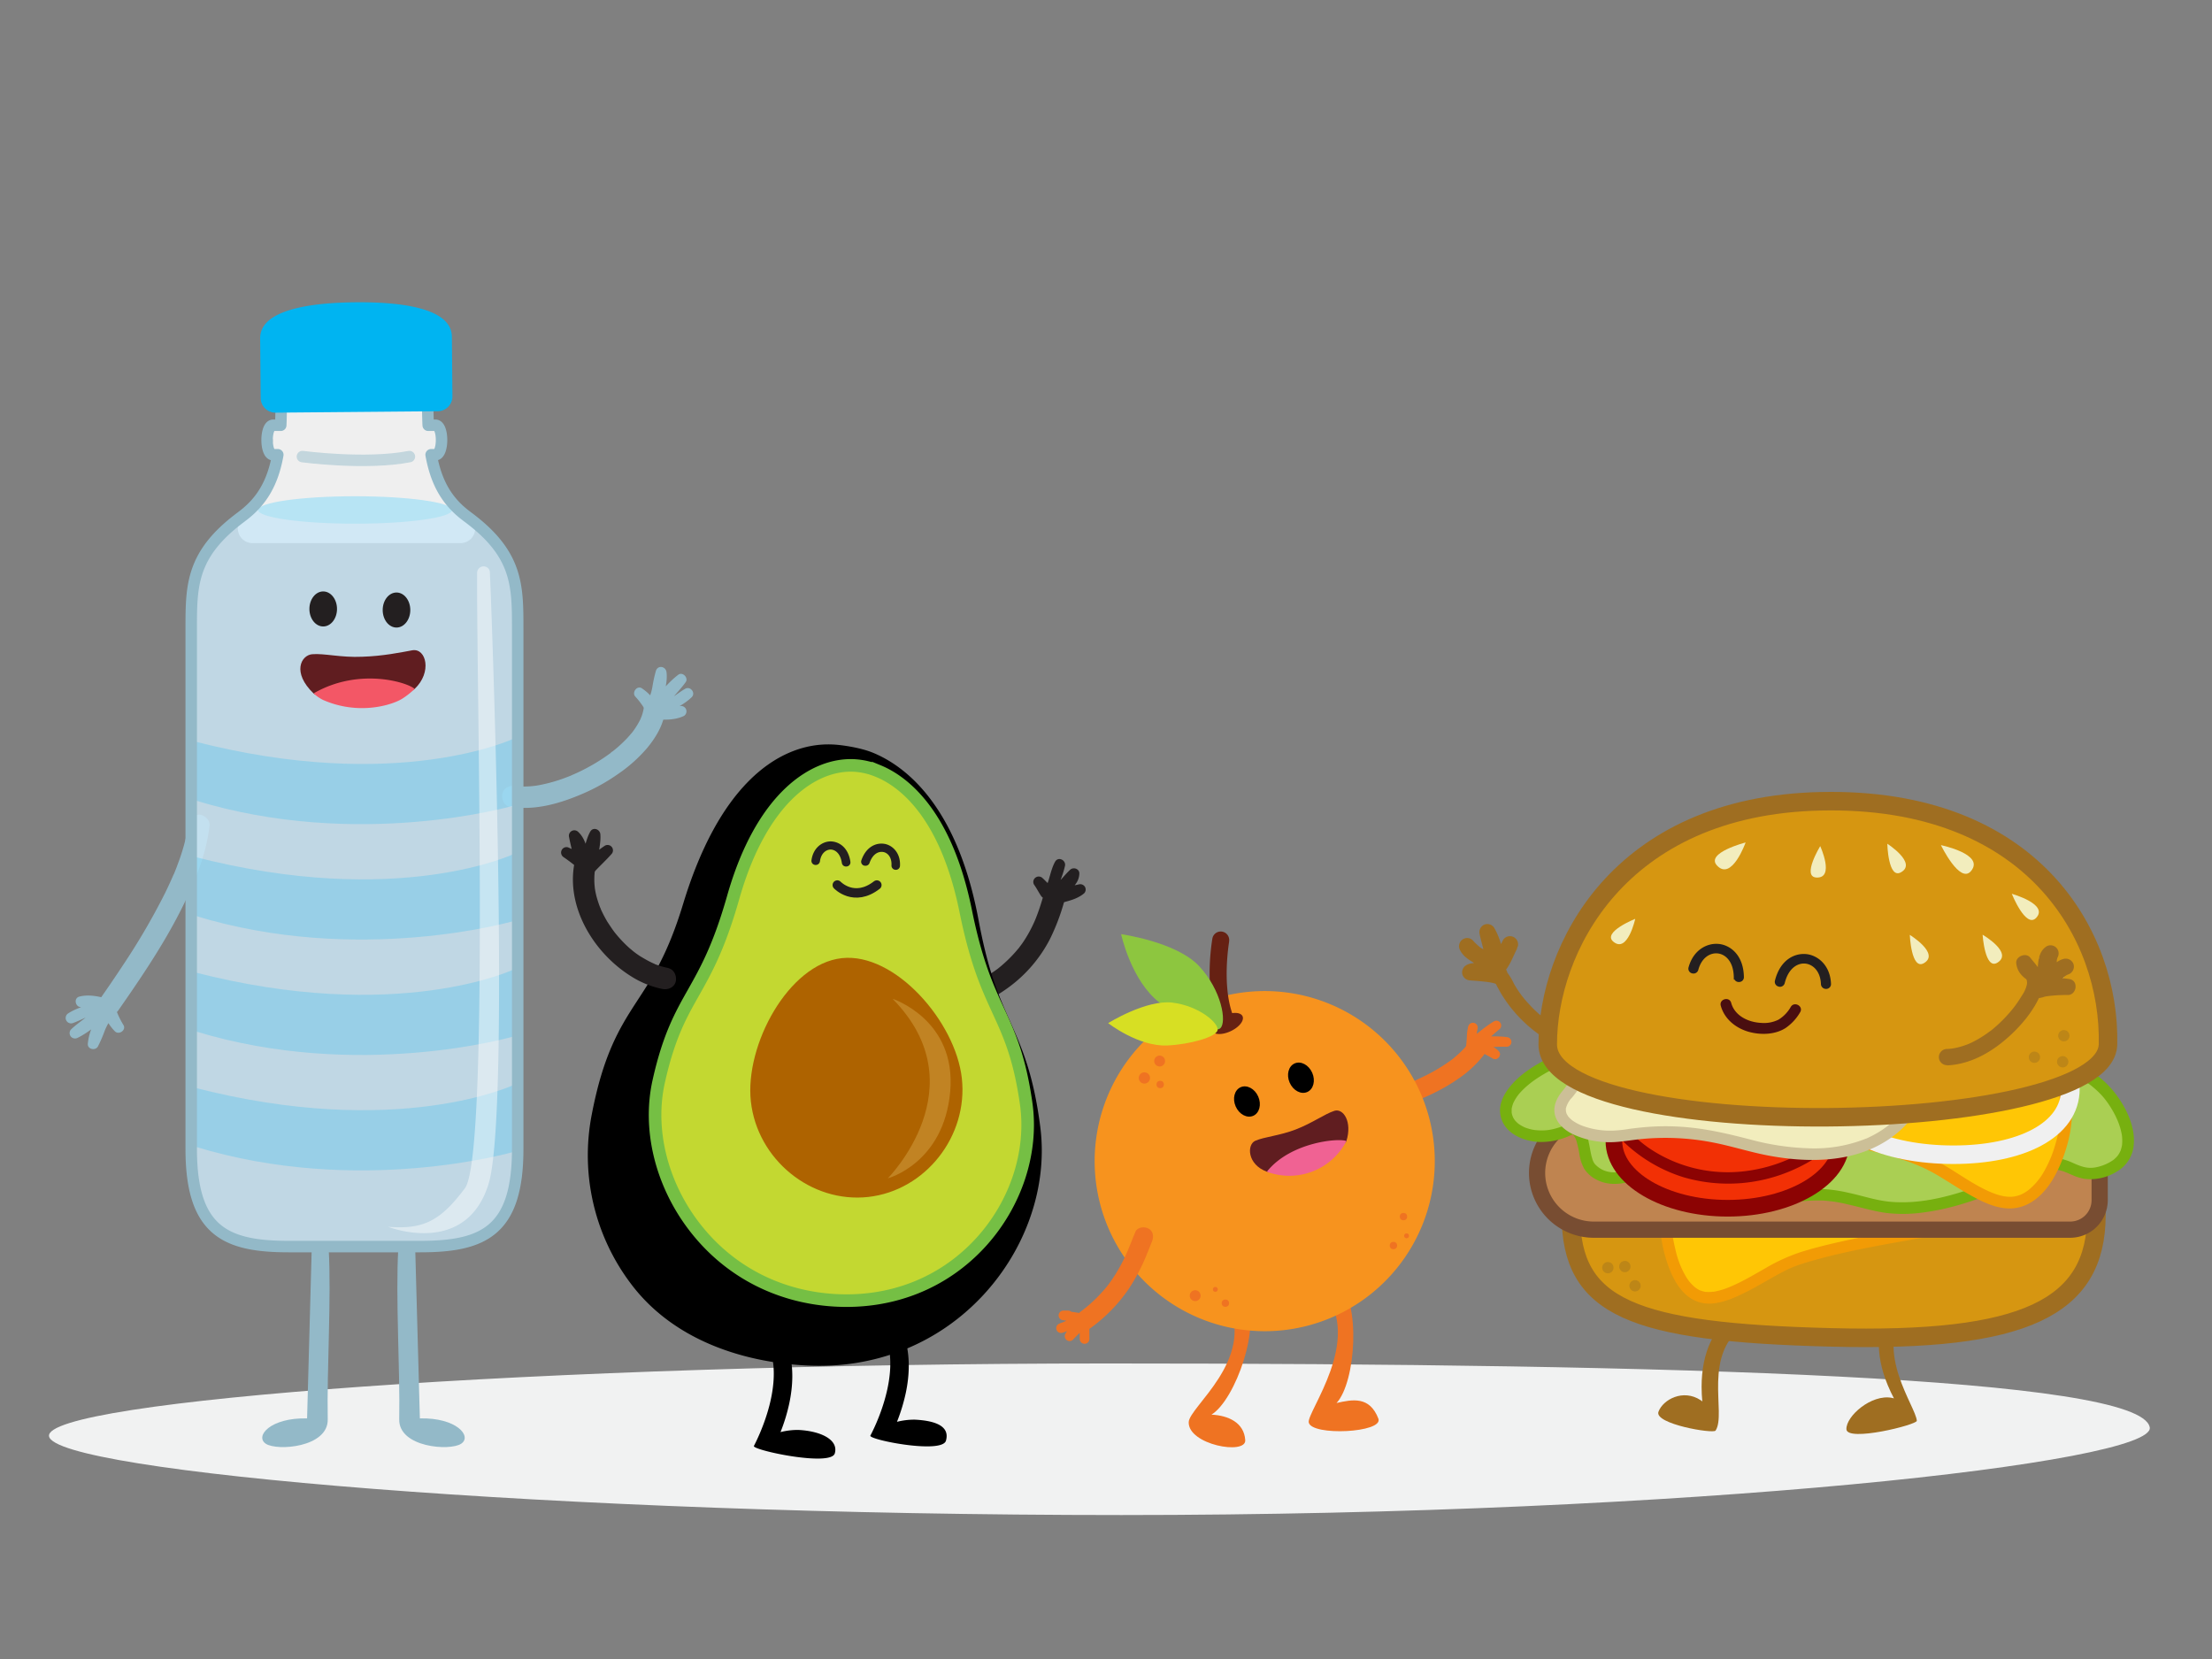 <svg id="Layer_1" data-name="Layer 1" xmlns="http://www.w3.org/2000/svg" viewBox="0 0 1024 768"><rect x="0" y="0" width="1024" height="768" fill="#808080" stroke="none"/><defs><style>.cls-1{fill:#ef7322;}.cls-2{fill:#9f6e21;}.cls-3{fill:#93b9c8;}.cls-4{fill:#f1f2f2;}.cls-5{fill:#efefef;}.cls-6{opacity:0.85;}.cls-7{fill:#cbe6f6;}.cls-8{opacity:0.21;}.cls-9{fill:#00b4f1;}.cls-10{fill:#b7e4f4;}.cls-11,.cls-19,.cls-27,.cls-39{fill:none;}.cls-11,.cls-27{stroke:#93b9c8;stroke-width:5.31px;}.cls-11,.cls-27,.cls-39{stroke-linecap:round;}.cls-11,.cls-15,.cls-18,.cls-27,.cls-39{stroke-linejoin:round;}.cls-12{fill:#d69611;stroke:#9f6e21;}.cls-12,.cls-19,.cls-33,.cls-35,.cls-36,.cls-38{stroke-miterlimit:10;}.cls-12,.cls-19{stroke-width:8.57px;}.cls-13{fill:#ffc605;}.cls-14{fill:#f29b05;}.cls-15{fill:#bf8450;stroke:#784d32;stroke-width:7.5px;}.cls-16{fill:#aacf53;}.cls-17{fill:#77b00f;}.cls-18{fill:#f23005;stroke:#8c0303;stroke-width:7.71px;}.cls-19{stroke:#f0f0f0;}.cls-20{fill:#8c0303;}.cls-21{fill:#f2edbd;}.cls-22{fill:#ccbf97;}.cls-23{fill:#946e22;opacity:0.38;}.cls-24{fill:#601d20;}.cls-25{fill:#f35766;}.cls-26,.cls-33,.cls-38{fill:#231f20;}.cls-27{opacity:0.48;}.cls-28{fill:#fff;opacity:0.45;}.cls-29{fill:#f7931e;}.cls-30{fill:#662113;}.cls-31{fill:#8dc63f;}.cls-32{fill:#f06293;}.cls-33,.cls-38,.cls-39{stroke:#231f20;}.cls-33{stroke-width:0.95px;}.cls-34{fill:#4a0e10;}.cls-35{stroke:#000;stroke-width:21.18px;}.cls-36{fill:#c3d831;stroke:#75bf44;stroke-width:5.82px;}.cls-37{fill:#ae6300;}.cls-38{stroke-width:1.5px;}.cls-39{stroke-width:4.37px;}.cls-40{fill:#c18323;}.cls-41{fill:#d7df23;}</style></defs><path class="cls-1" d="M679.5,483.32c-.6.8.65-.79,0,0-.12.14-.23.29-.35.44-.34.4-.68.8-1,1.19-.71.79-1.47,1.56-2.25,2.29s-1.55,1.43-2.36,2.1a10.86,10.86,0,0,1-1.19,1c.09-.06.8-.61.16-.13l-.87.65a83.11,83.11,0,0,1-11.6,7c-2,1-4,1.93-6,2.81l-.32.14c.69-.3-.25.1-.32.13l-1.41.57c-1,.41-2,.8-3,1.18-3.4,1.26-6.85,2.39-10.35,3.34-1.48.4-3,.77-4.47,1.07-.56.11-1.13.2-1.69.3-.86.14,1.4-.13.39-.06l-.56.05a4.53,4.53,0,0,0-4.46,4.45c.11,2.31,2,4.6,4.46,4.46a39.46,39.46,0,0,0,7.46-1.35c3.55-.91,7.05-2,10.5-3.27,8.8-3.18,17.52-7.12,25.18-12.55a51.31,51.31,0,0,0,11.83-11.23c1.4-1.88.37-5.06-1.6-6.1-2.33-1.23-4.6-.4-6.09,1.6Z"/><path class="cls-1" d="M683,485.63c.44-3.1.35-6.28,1-9.35a2.22,2.22,0,1,0-4.29-1.18,21.55,21.55,0,0,0-.41,8.61,2.23,2.23,0,0,0,3.27,1.33c3.77-2.81,7.25-6,11.31-8.4l-2.7-3.5c-2.71,2.22-5.22,4.71-8.1,6.72a2.25,2.25,0,0,0,1.12,4.15c4.22.42,8.51-.25,12.7.47l.59-4.38a92.34,92.34,0,0,0-14.1.91,2.24,2.24,0,0,0-1,3.73c2.65,2.14,5.73,3.57,8.66,5.29,2.16,1.26,4.54-1.73,2.7-3.5a11.26,11.26,0,0,0-6.09-3.13,2.31,2.31,0,0,0-2.75,1.56,2.24,2.24,0,0,0,1.56,2.74,7.08,7.08,0,0,1,4.13,2l2.7-3.5c-2.54-1.49-5.64-2.88-7.76-4.59l-1,3.72a83.38,83.38,0,0,1,12.92-.75,2.24,2.24,0,0,0,2.19-1.94,2.2,2.2,0,0,0-1.6-2.44c-4.61-.79-9.25-.16-13.88-.63l1.13,4.15c3.2-2.22,6-4.94,9-7.41a2.21,2.21,0,0,0,.18-2.93,2.24,2.24,0,0,0-2.88-.57c-4.06,2.4-7.54,5.59-11.31,8.41l3.28,1.33a15.88,15.88,0,0,1,.4-6.25l-4.29-1.18c-.7,3.09-.6,6.23-1,9.35a2.31,2.31,0,0,0,1.56,2.74,2.25,2.25,0,0,0,2.74-1.56Z"/><path class="cls-2" d="M725,476.93a24.13,24.13,0,0,1-2.35-.81c-.55-.22.49.23-.06,0l-.47-.22c-.48-.22-1-.46-1.43-.71a41.32,41.32,0,0,1-4.89-3.07,46.15,46.15,0,0,1-4.11-3.39q-2.29-2.1-4.36-4.41a47.58,47.58,0,0,1-6.52-9,27.51,27.51,0,0,0-2.83-4.8,9.14,9.14,0,0,0-5-2.67,82.52,82.52,0,0,0-12.54-1.48l1.89,7c.36-.2.31-.19-.15,0a3.5,3.5,0,0,1,.56-.13c-.91.18,0,.05.22.06s1.51.17.69,0l1.23.22a19.18,19.18,0,0,0,5.59.55c2.4-.27,4.29-2.17,3.62-4.74-1.69-6.48-8.19-9.33-12.27-14a3.71,3.71,0,0,0-4.92-.3,3.8,3.8,0,0,0-1,4.84c2.59,4.95,8.56,6.47,12.9,9.35,1.88,1.25,5.11.09,5.51-2.24,1-5.72-1-10.83-2.13-16.35l-6.86,2.89A32.93,32.93,0,0,1,689.19,448a3.8,3.8,0,0,0,6.4,2.66c3.36-3.2,4.65-7.6,6.76-11.58l-6.85-2.89c-.21.55.41-.81-.07.14-.16.31-.31.61-.48.92-.38.68-.78,1.34-1.18,2-.8,1.33-1.62,2.65-2.32,4-1.69,3.38-2.68,7.16,0,10.32a3.79,3.79,0,0,0,5.31,0,3.84,3.84,0,0,0,0-5.31c.36.51.44.61.23.28.23.61.29.72.17.35-.19-.65.28.88,0,.19,0-.15,0-.29,0-.44l-.06.54c-.08-.18.19-.78.25-1s.18-.51.28-.76c-.34.87,0,0,.09-.16.31-.64.65-1.27,1-1.89a51,51,0,0,0,3.92-7.27,3.76,3.76,0,0,0-6.86-2.89c-1.81,3.42-3.17,7.75-5.58,10.05l6.4,2.65c-.37-6.38-1.63-12.7-4.83-18.3a3.74,3.74,0,0,0-4.68-1.54A3.79,3.79,0,0,0,685,432.6c.45,2.26,1.13,4.45,1.65,6.69a14.88,14.88,0,0,1,.48,5.68l5.51-2.24c-1.92-1.27-4-2.2-6-3.31-.5-.27-1-.56-1.48-.86l-.71-.45c-.07-.05-.94-.69-.29-.18a10,10,0,0,1-1.13-1c-.23-.23-.48-.79-.14-.12-.13-.25-.29-.47-.42-.71l-5.89,4.54a58.36,58.36,0,0,0,6.1,5.44c1.05.91,2,1.89,3,2.89.6.63-.21-.37.22.27.18.26.36.52.52.79.06.09.55,1.11.36.64s.16.56.19.67l3.61-4.75a9.07,9.07,0,0,1-1.28.06l-.67-.05c.39,0,.28,0,0,0-1-.17-2-.38-3-.53-2.38-.35-4.78-.49-6.93.8a3.84,3.84,0,0,0-1.72,4.23,3.9,3.9,0,0,0,3.62,2.76c1.63.13,3.27.24,4.91.39l2.76.3c.62.07-.53-.08.08,0l.53.08c.5.08,1,.16,1.5.26a15.24,15.24,0,0,1,2.11.56c-.74-.27.49.42.08.07s0,0,0,.07c.5.36-.09-.24,0,0a14.49,14.49,0,0,0,1.1,2.1c.42.84.88,1.66,1.36,2.46a63.45,63.45,0,0,0,16.59,18.11A37.22,37.22,0,0,0,723,484.17a3.8,3.8,0,0,0,4.62-2.62,3.84,3.84,0,0,0-2.62-4.62Z"/><path class="cls-3" d="M236,373.44c11.63,2,23.57-1.57,34.15-6.18a89.86,89.86,0,0,0,15.9-8.91,68.06,68.06,0,0,0,13.54-12.09c3.86-4.69,7.25-10.16,8.16-16.27a5.5,5.5,0,0,0-.51-3.86,5.09,5.09,0,0,0-3-2.29c-2.37-.54-5.74.72-6.15,3.49a21.08,21.08,0,0,1-.7,3.15c-.15.51-.33,1-.51,1.51a6.65,6.65,0,0,0-.28.69c.39-1.45.21-.48,0,0a36.44,36.44,0,0,1-3.74,6.12c-.5.68.76-.93,0,0-.18.22-.36.45-.54.66-.43.52-.87,1-1.33,1.53-.89,1-1.83,1.94-2.79,2.86s-2,1.87-3.08,2.76c-.52.44-1.05.86-1.58,1.29l-.37.29c-.41.33.39-.3.39-.3-.22,0-.82.62-1,.77a88.85,88.85,0,0,1-15.09,8.95l-1.93.88c-.09,0-1,.42-1,.45s1-.39.45-.19l-.59.25q-2,.81-4,1.53a72.93,72.93,0,0,1-7.94,2.33c-1.4.33-2.82.61-4.25.84l-.55.08c-.7.11.35-.05.5-.06l-.95.11q-1,.12-2,.18a37.15,37.15,0,0,1-3.95.07q-.9,0-1.8-.12c-.23,0-1.24-.15-.26,0s-.24,0-.47-.08c-2.57-.45-5.51.69-6.15,3.49-.55,2.43.74,5.67,3.49,6.15Z"/><path class="cls-3" d="M302.44,325.44a41.82,41.82,0,0,0-4.76-6.3l-3,3.92a16.43,16.43,0,0,1,4.28,4.28,2.54,2.54,0,0,0,3.42.9c2.61-1.65,3.53-4.93,4.19-7.77s.91-5.82,1.87-8.59l-4.91-.66c.58,5-1.52,9.65-2.32,14.53a2.6,2.6,0,0,0,1.14,2.82,2.55,2.55,0,0,0,3-.39c3.69-3.82,6.86-8.28,11.12-11.5l-3.42-3.42c-3.43,4.81-8.12,8.66-10.68,14.08A2.54,2.54,0,0,0,305.2,331c5.5-1,9.74-5.09,14.43-7.82l-3-3.92c-4.2,4-10,5.89-14.73,9.09a2.52,2.52,0,0,0,1.26,4.65c4.6.25,9.11.44,13.4-1.54a2.52,2.52,0,0,0,.89-3.42,2.55,2.55,0,0,0-3.42-.9c-3.34,1.54-7.31,1.06-10.87.86l1.26,4.66c5.17-3.46,11.19-5.51,15.75-9.87,2.06-2-.58-5.34-3-3.92-4.29,2.49-8.22,6.4-13.24,7.31l2.82,3.68c2.54-5.4,7.26-9.29,10.68-14.09,1.41-2-1.44-4.91-3.42-3.42-4.65,3.52-8.12,8.12-12.13,12.28l4.18,2.43c.87-5.3,3.14-10.38,2.5-15.85-.33-2.75-3.95-3.47-4.92-.67a66.18,66.18,0,0,0-1.68,7.76,28.05,28.05,0,0,1-1.07,3.92c-.05.15-.11.3-.17.45.1-.23.08-.22,0,0l-.42.76a4,4,0,0,1-.23.34c.19-.25.2-.27,0-.06a3.07,3.07,0,0,1-.26.25q.42-.31.09-.09l3.42.9a22.94,22.94,0,0,0-6.08-6.07c-2.36-1.66-5,2-3,3.92a34.7,34.7,0,0,1,4,5.29,2.55,2.55,0,0,0,3.42.9,2.52,2.52,0,0,0,.9-3.42Z"/><path class="cls-4" d="M995.18,660.77c3,16.26-212.1,40.59-476,40.59S25.14,681.21,22.7,664.87,249.12,631.19,513,631.19,991,637.51,995.18,660.77Z"/><path class="cls-2" d="M887.35,657.71c-.43-6.65-19.82-31.67-5.51-51.29l-6-4.14c-7.4,10.7-8.07,24.19-1.93,39,.89,2.16,1.86,4.19,2.85,6.06l-.94-.23c-9.49-1.83-21.26,8.46-21.06,14.51S887.48,659.58,887.35,657.71Z"/><path class="cls-2" d="M794.18,662.27c5.31-7.93-6.82-35.8,14.21-49.41l-4-6.12c-10.92,7.07-16.68,19.28-16.67,35.31,0,2.34.13,4.59.33,6.7l-.78-.58c-8.08-5.31-17.39-.33-19.51,5.35S793.13,663.83,794.18,662.27Z"/><path class="cls-3" d="M87.1,382.09c0,.42-.38,1.23,0-.06a7.93,7.93,0,0,0-.14,1q-.15,1-.33,1.95c-.26,1.38-.56,2.76-.9,4.12-.68,2.76-1.5,5.48-2.43,8.17-.46,1.34-1,2.67-1.46,4-.27.7-.55,1.4-.83,2.1-.14.36-.28.71-.43,1.06s-.19.47-.29.7c.25-.6.27-.65,0-.13q-1.86,4.31-3.92,8.51a311.69,311.69,0,0,1-19.24,33c-3.51,5.35-7.13,10.63-10.79,15.88a5,5,0,0,0,1.8,6.85,5.13,5.13,0,0,0,6.84-1.8c14.37-20.64,28.78-42.1,37.36-65.91a87.28,87.28,0,0,0,4.7-19.36c.31-2.61-2.52-5.11-5-5-3,.13-4.67,2.2-5,5Z"/><path class="cls-5" d="M220,244.61a6.83,6.83,0,0,1-6.83,6.83h-96.3a6.83,6.83,0,0,1-4-12.33c9.18-6.78,14.39-15.56,16.68-28.58h-2.12c-3.77,0-1.21-2.74-1.21-6.51s-2.56-7.16,1.21-7.16h3.49c.18-4.35.2-8.76.2-13a6.83,6.83,0,0,1,6.83-6.83H192a6.83,6.83,0,0,1,6.83,6.83c0,4.23,0,8.64.23,13h3.34c3.78,0,1.2,4,1.2,7.73s2.58,5.94-1.2,5.94h-2c2.27,12.85,7.34,21.56,16.3,28.31A6.81,6.81,0,0,1,220,244.61Z"/><g class="cls-6"><path class="cls-7" d="M240.52,291c0-20.1,0-34.64-23.39-51.88-1.16-.87-7.43-3.41-8.88-3.41h-88.7c-2.07,1-6.08,2.9-6.77,3.41-23.4,17.24-23.4,31.78-23.4,51.88v81.64a6.8,6.8,0,0,0,1,3.52c-1.86,33.23-1,82.73-1,85.19v70.51c0,38,15.87,45.21,45.12,45.21h60.91c29.25,0,45.11-7.2,45.11-45.21V353.31a6.81,6.81,0,0,0-.11-1.21c.07-.9.11-1.61.11-2Z"/><path class="cls-7" d="M119.21,235.72h.34C121,235,121.5,234.74,119.21,235.72Z"/></g><g class="cls-8"><path class="cls-9" d="M240.52,344.58v21.87c0,.74,1,6.52-2.79,6.52,0,0-71.8,20.89-147.91-2.61-1.31-.65,2-12.38-.65-27.37,95.13,24.76,149.21-1.3,149.21-1.3C242.15,341.69,240.52,343.84,240.52,344.58Z"/></g><g class="cls-8"><path class="cls-9" d="M240.52,398v21.87c0,.74,1,6.52-2.79,6.52,0,0-71.8,20.89-147.91-2.61-1.31-.65,2-12.38-.65-27.37,95.13,24.76,149.21-1.3,149.21-1.3C242.15,395.12,240.52,397.27,240.52,398Z"/></g><g class="cls-8"><path class="cls-9" d="M240.52,451.44v21.87c0,.74,1,6.51-2.79,6.51,0,0-71.8,20.9-147.91-2.6-1.31-.65,2-12.38-.65-27.37,95.13,24.76,149.21-1.3,149.21-1.3C242.15,448.55,240.52,450.7,240.52,451.44Z"/></g><g class="cls-8"><path class="cls-9" d="M240.52,504.87v21.87c0,.74,1,6.51-2.79,6.51,0,0-71.8,20.9-147.91-2.6-1.31-.65,2-12.38-.65-27.37C184.3,528,238.38,502,238.38,502,242.15,502,240.52,504.13,240.52,504.87Z"/></g><ellipse class="cls-10" cx="164.39" cy="236.08" rx="44.92" ry="6.35"/><path class="cls-11" d="M216.26,239.13l-.09-.06c-.1-.07-.18-.17-.28-.23-9-6.75-14-15.46-16.31-28.32h2c3.77,0,3.77-13.66,0-13.66h-3.35c-.2-4.35-.22-8.76-.22-13a6.83,6.83,0,0,0-6.83-6.83H137a6.83,6.83,0,0,0-6.83,6.83c0,4.23,0,8.64-.21,13h-3.48c-3.78,0-3.78,13.66,0,13.66h2.12c-2.29,13-7.5,21.81-16.69,28.59l-.18.16C88.53,256.45,88.52,271,88.52,291V531.87c0,38,15.86,45.21,45.11,45.21h60.91c29.26,0,45.12-7.2,45.12-45.21V291C239.66,270.91,239.66,256.37,216.26,239.13Z"/><path class="cls-9" d="M209.19,155.87l.25,27.61a6.84,6.84,0,0,1-6.77,6.89l-75.1.66a6.83,6.83,0,0,1-6.89-6.77l-.25-27.61c-.12-13.49,24-16.54,44.24-16.72S209.07,142.38,209.19,155.87Z"/><path class="cls-12" d="M970.5,562.32c0,43.21-33.22,59.07-122.65,56.8-92.13-2.33-120.64-13.59-120.64-56.8S970.55,515.51,970.5,562.32Z"/><path class="cls-13" d="M889.16,570.43c-16.24,2.81-43,7.47-58.71,13.1-11.3,4.05-29,18.36-40.74,17.24-17.33-1.65-22-39.12-17.71-58.12,8.4-37.26,23.37-27.5,48.6-13.32,18.85,10.59,56.69.52,66.1,22.82"/><path class="cls-14" d="M888.45,567.84c-12.66,2.2-25.32,4.44-37.85,7.3-6.12,1.4-12.23,2.93-18.19,4.89a84.86,84.86,0,0,0-15.3,7.15c-5.28,3-10.59,6.17-16.14,8.49A34,34,0,0,1,793.2,598c-.32,0-.05,0,0,0l-.42,0-.82.07a14.59,14.59,0,0,1-1.87,0c-.11,0-.81-.07-.45,0s-.26,0-.36-.06a11.35,11.35,0,0,1-1.39-.36l-.58-.2c-.5-.17,0,0-.11,0-.43-.2-.86-.42-1.27-.66s-.7-.45-1-.68c-.55-.37.15.14-.22-.16l-.57-.49a18.75,18.75,0,0,1-2-2.09l-.29-.36-.35-.48c-.3-.43-.59-.86-.87-1.3a42,42,0,0,1-5-12.7,84.31,84.31,0,0,1-1.82-30.41c0-.13.1-.77,0-.33,0-.26.07-.51.11-.77.09-.58.19-1.16.29-1.74.25-1.32.55-2.62.86-3.92a83.4,83.4,0,0,1,2.69-9,35.49,35.49,0,0,1,2.93-6.24c.25-.41.5-.82.77-1.21l.39-.57.27-.36c-.14.18-.19.23,0,0a18.57,18.57,0,0,1,1.81-2c.28-.26.58-.51.88-.75-.56.44.43-.28.65-.42s.61-.36.93-.52l.55-.26c.26-.13-.25.1-.24.1A3,3,0,0,1,787,520a14.64,14.64,0,0,1,2.16-.58c.36-.07.38,0,0,0l.52-.06c.42,0,.83,0,1.25,0s.73,0,1.09,0,1.52.19.78.06c.86.15,1.7.31,2.53.52a40.14,40.14,0,0,1,5.44,1.87l.24.1.78.35,1.47.68c1,.49,2,1,3,1.51,2.19,1.12,4.35,2.31,6.5,3.5,4.39,2.45,8.63,5.08,13.45,6.58,9.84,3.06,20.39,3.18,30.54,4.4,2.29.28,4.55.6,7.08,1.1a55.66,55.66,0,0,1,7,1.79,23.76,23.76,0,0,1,10.36,6.39l.49.57c.37.43,0,0,.28.35s.59.83.87,1.27a22.74,22.74,0,0,1,1.59,3.06,2.69,2.69,0,0,0,3.66,1,2.74,2.74,0,0,0,1-3.66C885,541.33,875.37,537,865.82,535a155.92,155.92,0,0,0-16.1-2.14c-5.38-.52-10.35-.93-15.42-1.87a55,55,0,0,1-7.16-1.76c-.54-.17-1.07-.36-1.6-.56l-.72-.27a4.23,4.23,0,0,1-.53-.23c-1-.47-2-1-3-1.56-4.57-2.57-9.12-5.2-13.83-7.54-6.91-3.43-15.35-7.07-23-3.75-3.6,1.57-6.32,4.63-8.32,7.94-3,5-4.79,10.8-6.17,16.45-2.58,10.49-2.6,21.42-1.1,32.08a67.41,67.41,0,0,0,3.79,15.2c1.7,4.35,3.93,8.69,7.37,11.94a16.1,16.1,0,0,0,11.83,4.56c6-.29,11.78-3,17.06-5.66,5.62-2.89,11-6.23,16.6-9.14a46.65,46.65,0,0,1,7-3.05c2.83-1,5.69-1.81,8.57-2.6,13.24-3.63,26.78-6.14,40.28-8.54l8.55-1.5a2.69,2.69,0,0,0,1.87-3.29,2.74,2.74,0,0,0-3.29-1.88Z"/><path class="cls-15" d="M737.82,516.74H958.33A13.66,13.66,0,0,1,972,530.4v25.19a13.66,13.66,0,0,1-13.66,13.66H737.82A26.26,26.26,0,0,1,711.56,543v0a26.26,26.26,0,0,1,26.26-26.26Z"/><path class="cls-16" d="M718.88,491.84c-42.32,21.16-14.11,43.32,9.06,30.22,7,2.93,4.09,14.44,8.86,19.08,12,11.66,28.26-4.81,42.24-1.13,9.76,2.57,16.84,11.19,27.59,11.92,9.51.64,15.17,2.6,24.34,1.81,12.44-1.08,14.59-1.63,36.11,3.91,28.86,7.42,65.61-13.16,76.08-17.34,15.62-6.24,17.2,8.58,34,.47s3.54-30.87-4.62-38-7.3-4.74-18.2-5.36C908.46,494.82,779.33,509,718.88,491.84Z"/><path class="cls-17" d="M717.52,489.52c-6.54,3.29-13.24,7.29-18,12.93-2.94,3.44-5.47,7.86-5.08,12.55.76,9,10,13.34,18.14,13.65a32.25,32.25,0,0,0,16.77-4.27h-2.71a4.18,4.18,0,0,1,2,1.45c-.33-.39.18.26.2.29.14.22.27.45.39.68s.24.48.35.72c-.17-.4.11.34.12.38a47.19,47.19,0,0,1,1.47,6.54,20.62,20.62,0,0,0,2.11,6.45,14.42,14.42,0,0,0,5.76,5.19c9.69,5.09,20.27-1,29.84-3.21a19.84,19.84,0,0,1,13.69,1.25c5.17,2.43,9.74,6,15,8.21,6,2.55,12.54,2.53,18.89,3.39a79.42,79.42,0,0,0,9.36.87,76.26,76.26,0,0,0,8.14-.43,73.76,73.76,0,0,1,10-.39,65.38,65.38,0,0,1,11.47,1.79c6.06,1.34,12,3.23,18.19,4a68.29,68.29,0,0,0,17.14-.33c11.17-1.48,22-4.92,32.38-9.13,4.33-1.76,8.61-3.65,12.86-5.6l4.77-2.19,1.92-.86.92-.4c-.81.35.14,0,.33-.13a17.62,17.62,0,0,1,6.63-1.48c.43,0,.86,0,1.28.06.08,0,.88.11.26,0,.24,0,.47.07.71.12a20.43,20.43,0,0,1,2.65.74l1,.4.62.25c-.59-.24.09,0,.18.08,1,.41,1.91.83,2.88,1.22a21.33,21.33,0,0,0,4.82,1.41,23,23,0,0,0,15-3.39,15.72,15.72,0,0,0,7.62-10.85c1.43-8.86-2.93-18.08-8.14-25a43.57,43.57,0,0,0-9.24-9.05,12.78,12.78,0,0,0-4.65-2.28,22.23,22.23,0,0,0-5.15-.3c-7.16.09-14.34-.46-21.51-.44-8.17,0-16.35.25-24.53.51-20.31.65-40.62,1.57-60.93,2.17-21.78.65-43.58,1-65.36.34-19.28-.58-38.56-1.74-57.24-5.5-3.77-.76-7.51-1.63-11.21-2.68-3.33-.94-4.75,4.23-1.43,5.17a193.34,193.34,0,0,0,28.52,5.43c11.14,1.4,22.36,2.18,33.57,2.66,12.15.52,24.31.67,36.47.61,12.41-.05,24.81-.31,37.22-.68,11.94-.36,23.89-.81,35.83-1.27,10.6-.41,21.2-.82,31.8-1.11,8.55-.23,17.11-.4,25.66-.22,4.16.08,8.31.42,12.47.37,1,0,2,0,3,0,.37,0,.75.05,1.12.07s-.54-.11-.18,0l.25.05a5.63,5.63,0,0,1,.59.14l.51.15c.5.15-.11-.06,0,0,.44.22.86.44,1.28.7a19.66,19.66,0,0,1,2.52,1.88,38.43,38.43,0,0,1,4.89,4.74,41.9,41.9,0,0,1,3.83,5.43,40.85,40.85,0,0,1,3.14,6.33,34.57,34.57,0,0,1,1.13,3.58c.13.55.26,1.1.36,1.66a9.47,9.47,0,0,1,.2,1.48,19.49,19.49,0,0,1,0,3.33c0,.44.05-.14-.06.45,0,.25-.09.51-.15.76a15.3,15.3,0,0,1-.46,1.6c0,.12-.29.68-.12.3-.12.28-.26.55-.4.81a10.85,10.85,0,0,1-.92,1.43c.23-.3-.19.21-.26.29s-.37.4-.57.6a11.41,11.41,0,0,1-1.22,1.06,21,21,0,0,1-7.81,3.3,12.75,12.75,0,0,1-5.8-.13,22.67,22.67,0,0,1-2.78-.93l-.62-.25-.18-.08-1.42-.61a26.53,26.53,0,0,0-5.94-2c-5-.85-9.52.55-14,2.54-9.1,4-17.78,8.2-27.17,11.44-12,4.12-24.75,7.15-37.49,6-6.64-.61-13-2.84-19.56-4.22a68.52,68.52,0,0,0-13.22-1.74c-4.17-.05-8.3.52-12.45.79-7.31.46-14.44-1.18-21.69-1.79a26,26,0,0,1-9.21-2.27c-2.93-1.37-5.66-3.11-8.43-4.76-5.41-3.21-11.16-6-17.61-5.48-6,.46-11.52,2.72-17.22,4.37-5,1.45-10.18,2.51-14.62-.16a12.22,12.22,0,0,1-2.77-2.3,7.86,7.86,0,0,1-1.17-2.53c-.73-2.37-1-4.86-1.55-7.28a15.08,15.08,0,0,0-3.29-7.1,8.28,8.28,0,0,0-3.57-2.37c-1.52-.42-3.12.88-4.46,1.49a26.87,26.87,0,0,1-2.91,1.1,30.27,30.27,0,0,1-3.28.83l-.74.13-.52.08-.63.07-.85.07a24.51,24.51,0,0,1-3.09,0c-.46,0-.92-.07-1.38-.11l-.34,0s.47.07.16,0-.52-.08-.77-.12a21.21,21.21,0,0,1-2.72-.68c-.4-.12-.78-.27-1.17-.41s.37.19-.2-.09l-.63-.3a18.69,18.69,0,0,1-2.14-1.29c-.41-.28.34.29,0,0-.14-.12-.29-.23-.42-.35-.29-.26-.57-.53-.84-.82s-.28-.3-.41-.46-.25-.35,0,0c-.22-.3-.43-.61-.62-.93s-.34-.66-.5-1c.32.67-.09-.3-.17-.57s-.15-.68-.23-1,0,.28,0,.27,0-.23,0-.35,0-.41,0-.62c0-.37,0-.73,0-1.1,0-.55,0,.12,0,0s.09-.51.15-.76a12.15,12.15,0,0,1,.33-1.18l.21-.6c.21-.57-.08.15.12-.26a19.57,19.57,0,0,1,3.57-5.19c4.48-4.79,10.29-8.18,16.1-11.1a2.71,2.71,0,0,0,1-3.67A2.74,2.74,0,0,0,717.52,489.52Z"/><ellipse class="cls-18" cx="799.8" cy="528.25" rx="52.67" ry="31.08"/><path class="cls-13" d="M843.93,524.75c16.14,4.23,31.68,6.54,46.86,13,10.93,4.68,26.87,18.56,39,19,17.91.67,28.11-29.69,26.5-45.87-3.16-31.72-19.83-25.43-47.6-16.7-20.75,6.52-50.38,14.69-63.21,32"/><path class="cls-14" d="M843.21,527.33c13.44,3.51,27.22,5.84,40.34,10.49a78,78,0,0,1,14.66,7c4.78,2.9,9.45,6,14.35,8.69,4.5,2.48,9.36,4.88,14.49,5.66a19.15,19.15,0,0,0,12.33-2.08c7.64-4.17,12.33-12.52,15.37-20.37s5-16.86,4.27-25.35c-.65-7.74-2.2-17.44-8.49-22.81C945.14,484,938,484,931.41,485.13c-8.72,1.46-17.15,4.55-25.57,7.18-10.22,3.18-20.49,6.3-30.39,10.41s-19.7,9.07-27.44,16.58a46.49,46.49,0,0,0-4.84,5.55,2.71,2.71,0,0,0,1,3.67,2.74,2.74,0,0,0,3.66-1c5.65-7.55,14.46-12.86,23-16.95,9.33-4.47,19.19-7.73,29.05-10.83,8.83-2.77,17.64-5.79,26.61-8.1,1.78-.46,3.58-.88,5.39-1.21l1.34-.24.82-.12c.82-.11,1.65-.19,2.48-.24a26.59,26.59,0,0,1,4.46.1c.41,0-.67-.13,0,0l.57.1a9.4,9.4,0,0,1,.92.2,18.08,18.08,0,0,1,1.93.62c-.72-.27.17.09.36.18s.59.31.87.48.56.36.84.55l.29.22c-.61-.45.06.07.18.17a14.33,14.33,0,0,1,1.35,1.35l.38.46c-.06-.06-.34-.45-.05-.06s.48.68.7,1a21.38,21.38,0,0,1,1.19,2.15c.07.16.5,1.15.31.68.19.47.37.95.54,1.43a42.21,42.21,0,0,1,1.57,6,50.79,50.79,0,0,1-1.36,24,53.64,53.64,0,0,1-4.68,11.66,30.51,30.51,0,0,1-7.1,9.17l-.49.42c-.65.53.4-.29-.26.2-.34.25-.68.49-1,.72a19.6,19.6,0,0,1-2.37,1.32c-.72.34.49-.18-.26.11l-.45.17c-.38.13-.76.26-1.15.36s-.94.23-1.42.32c-.1,0-.53.08,0,0-.33,0-.66.08-1,.1-4.09.24-8.28-1.32-12.16-3.19-9.19-4.42-17.18-11.07-26.49-15.22-12.23-5.46-25.43-8.14-38.41-11.17-3.21-.75-6.42-1.52-9.61-2.35s-4.76,4.29-1.43,5.16Z"/><path class="cls-19" d="M845.91,504.1c0-19.24,25.2-34.84,56.27-34.84s56.27,15.6,56.27,34.84-23.08,30.46-54.16,30.46S845.91,523.33,845.91,504.1Z"/><path class="cls-20" d="M739.27,512.66a69.89,69.89,0,0,0,40.42,32.42,73.9,73.9,0,0,0,49.57-3.15,76,76,0,0,0,24-16.23c2.44-2.44-1.35-6.23-3.79-3.79a70.68,70.68,0,0,1-20,14.08,71.88,71.88,0,0,1-22.24,6.25A65,65,0,0,1,762.68,531a66.45,66.45,0,0,1-18.79-21c-1.72-3-6.35-.29-4.62,2.7Z"/><path class="cls-21" d="M725.67,506.38c-12,13.47,9.9,22,26.66,19.23,31.81-5.21,52.17,4.12,67.58,6.87,48.06,8.55,62.17-15.94,64.53-18.65,4.94-5.66-119.54-48.83-123.74-56.07C758.18,453.42,729.68,501.87,725.67,506.38Z"/><path class="cls-22" d="M723.78,504.49c-2.89,3.31-5.19,7.65-3.81,12.14,1.22,3.94,4.66,6.73,8.25,8.47a39.47,39.47,0,0,0,14.09,3.57c5.78.46,11.3-.72,17-1.32A114.36,114.36,0,0,1,793.52,529c8.32,1.65,16.42,4.27,24.75,5.87,17.85,3.43,38.12,3.51,54.15-6.21a45.55,45.55,0,0,0,11-9.22c1-1.14,1.89-2.33,2.79-3.54.38-.5.11-.2-.07.08.2-.31.48-.53.68-.86a3.3,3.3,0,0,0,.36-2.55c-.66-2.54-3.85-4.12-5.94-5.3-3.86-2.18-7.91-4-12-5.85-12.43-5.58-25.1-10.64-37.74-15.71-13.49-5.41-27-10.73-40.45-16.26l-4.59-1.9-2-.85-.47-.19c.64.27,0,0-.1,0l-1.1-.46c-2.53-1.08-5-2.17-7.55-3.29a102.92,102.92,0,0,1-10.43-5.14q-.77-.46-1.5-1c-.69-.47.44.43,0,0a4.07,4.07,0,0,0-.43-.4c-.47-.37.45.64.14.18a3.45,3.45,0,0,0-1.21-1.19,3.6,3.6,0,0,0-3.56.17,16.17,16.17,0,0,0-4,3.84c-1.93,2.34-3.72,4.8-5.47,7.28-8,11.32-15,23.23-22.72,34.75-.51.76-1,1.53-1.56,2.28-.2.29-.43.56-.62.86.37-.55.24-.29-.1.1a2.74,2.74,0,0,0,0,3.79,2.71,2.71,0,0,0,3.79,0c2.87-3.27,5.07-7.28,7.4-10.93,3.87-6,7.71-12.11,11.65-18.11q3-4.5,6-8.93c.9-1.3,1.81-2.58,2.74-3.86.39-.52.77-1,1.16-1.55.15-.2.68-.87.25-.33l.64-.81c.67-.84,1.35-1.67,2.09-2.45.28-.3.58-.6.88-.88.12-.11.25-.21.36-.32.35-.35-.64.35-.08.07s.62-.25,0-.06c.51-.15-.81,0-.39,0a2.26,2.26,0,0,1-1.58-.67c.19.19-.54-.71-.18-.21a6.79,6.79,0,0,0,.72.87c2,1.94,4.81,3.17,7.28,4.39,4.31,2.11,8.72,4,13.14,5.91,12.54,5.34,25.21,10.36,37.87,15.42q10.17,4,20.34,8.15,4.86,2,9.7,4l4.68,1.94,2.07.86,1.12.47.5.21.26.11c5.11,2.17,10.21,4.37,15.23,6.75a71.38,71.38,0,0,1,9.53,5.09l.65.46c.48.33-.33-.29-.2-.16s.21.16.3.25l.45.43c.55.5-.27-.44-.07-.13.33.55-.16-.52-.1-.28a2.24,2.24,0,0,1,0-1.06c-.08.27.39-.82.2-.49-.1.17.61-.65.3-.4a4.93,4.93,0,0,0-.72.93l-.84,1.1c-.41.55.18-.22.07-.08l-.28.36q-.33.42-.69.84a40.63,40.63,0,0,1-3.89,4.09c-.83.76-1.69,1.48-2.56,2.18-.48.38.49-.36,0,0l-.42.32-.73.52c-.55.4-1.12.78-1.7,1.15q-1.87,1.22-3.86,2.23c-.65.33-1.31.65-2,1l-1.14.5c-.42.18.59-.24-.11,0l-.87.35A64.68,64.68,0,0,1,838,531.6a117.72,117.72,0,0,1-28.16-4.2c-9.21-2.37-18.44-4.56-27.94-5.49a111.89,111.89,0,0,0-17.27-.35c-3.41.2-6.81.56-10.19,1a62.7,62.7,0,0,1-7.79.85,37.82,37.82,0,0,1-13.42-2,20.93,20.93,0,0,1-5.13-2.58s-.69-.53-.26-.19c-.13-.1-.26-.2-.38-.31-.3-.26-.59-.53-.87-.82s-.31-.34-.47-.51c-.49-.55.28.44-.13-.16-.25-.37-.46-.74-.67-1.12s0,0,0,.06q-.12-.3-.21-.6a7.29,7.29,0,0,1-.23-1c.11.69,0-.36,0-.57s0-.44.05-.66c-.08.66,0-.1.07-.2a11.33,11.33,0,0,1,2.53-4.46,2.75,2.75,0,0,0,0-3.79A2.7,2.7,0,0,0,723.78,504.49Z"/><path class="cls-12" d="M716.5,483.46c0-43.21,32-110.49,126.46-112.53,98.24-2.13,134,62.35,132.9,112.53C974.9,526.66,716.44,530.27,716.5,483.46Z"/><path class="cls-21" d="M842.63,391.69s-8.63,14.17-1.78,14.54C849.53,406.71,842.63,391.69,842.63,391.69Z"/><path class="cls-21" d="M873.69,390.59s.38,16.59,6.35,13.21C887.6,399.51,873.69,390.59,873.69,390.59Z"/><path class="cls-21" d="M757,425.35s-15.41,6.17-10.15,10.57C753.47,441.5,757,425.35,757,425.35Z"/><path class="cls-21" d="M943.83,443.45s7.44,14.83,11.39,9.22C960.22,445.55,943.83,443.45,943.83,443.45Z"/><path class="cls-21" d="M884.1,432.78s.67,16.57,6.57,13.07C898.15,441.42,884.1,432.78,884.1,432.78Z"/><path class="cls-21" d="M917.8,432.7s1.07,16.56,6.89,12.93C932.07,441,917.8,432.7,917.8,432.7Z"/><path class="cls-21" d="M931.32,413.77s6.47,16.15,11.25,11.16C948.62,418.61,931.32,413.77,931.32,413.77Z"/><circle class="cls-23" cx="941.79" cy="489.42" r="2.62"/><circle class="cls-23" cx="744.33" cy="586.84" r="2.62"/><circle class="cls-23" cx="756.9" cy="595.22" r="2.62"/><circle class="cls-23" cx="752.19" cy="586.32" r="2.62"/><circle class="cls-23" cx="955.41" cy="479.47" r="2.62"/><circle class="cls-23" cx="954.88" cy="491.52" r="2.62"/><path class="cls-24" d="M191.93,318.93c-1.68,1.58-16.93,6.69-23.72,6.9-7.47.34-21.78-3.65-23-4.77-10.21-9.75-5.79-17.74-.72-18.2,5.48-.49,13.48,1.62,23.14,1.17,9.66-.3,17.86-2,23.28-3C197.35,300,200.11,311.26,191.93,318.93Z"/><path class="cls-25" d="M191.93,318.93a35.28,35.28,0,0,1-5.73,4.52c-4.76,3-20.37,7.81-36.79.51a18.84,18.84,0,0,1-4.16-2.9c.06-.08.1-.19.2-.24C166.69,308.74,189.13,316.1,191.93,318.93Z"/><ellipse class="cls-26" cx="149.62" cy="281.9" rx="6.39" ry="8.11"/><ellipse class="cls-26" cx="183.55" cy="282.4" rx="6.39" ry="8.11"/><path class="cls-21" d="M808.1,390s-18.67,4.79-13.27,10.65C801.67,408.09,808.1,390,808.1,390Z"/><path class="cls-21" d="M898.51,391.24s8.81,18.17,13.93,12C918.94,395.42,898.51,391.24,898.51,391.24Z"/><path class="cls-27" d="M140,211.37s29.32,3.91,49.52,0"/><path class="cls-3" d="M152.15,578c1.3,22.58-.87,56-.43,79.06.24,13-23.46,14.76-28.67,11.29s2.17-12.16,19.11-11.73l2.17-79.49Z"/><path class="cls-3" d="M184.38,578c-1.31,22.58.86,56,.43,79.06-.25,13,23.46,14.76,28.67,11.29s-2.17-12.16-19.11-11.73l-2.18-79.49Z"/><path class="cls-28" d="M220.88,265c-.34,52.4,5.57,270.13-5.65,285.07s-19,19.21-35.62,17.84c0,0,35.94,14.22,46.53-19.75,10.26-32.94,1.34-269.09.63-283.29a2.94,2.94,0,0,0-.35-1.26h0A3,3,0,0,0,220.88,265Z"/><path class="cls-1" d="M550.29,658.36c.19-7,30.43-28.55,18.46-54.72l7.61-3.48c8,12.67-4.39,47.84-15.53,54.72,7.63.37,15.11,3.58,15.63,11.81C576.9,673.71,550,668.84,550.29,658.36Z"/><path class="cls-1" d="M605.86,658.5c-1-4.79,25.39-38.47,6.9-60.52l6.41-5.38c11.08,10.09,8.47,47.29-.44,56.89,7.45-1.67,15.3-3.23,19.36,7.23C640.64,663.27,607.17,664.91,605.86,658.5Z"/><path class="cls-29" d="M611.81,463.33a78.73,78.73,0,1,0,47.86,100.53,78.75,78.75,0,0,0-47.86-100.53"/><path class="cls-30" d="M561,477.16c-.63-1.34.32-3.21,2.23-4.86-5.78-15.79-2.15-36.79-2-37.74a3.92,3.92,0,1,1,7.76,1.18l0,.19c0,.21-3.32,19.37,1.42,33.08,2.3-.33,4.17.13,4.78,1.4.93,2-1.49,5.06-5.4,6.92s-7.84,1.79-8.77-.17"/><path class="cls-31" d="M519,432.45s4.6,21.59,17.87,31.75c10.11,7.74,25,14.62,28.06,11.79s.61-17.59-9.87-28.79S519,432.45,519,432.45"/><path class="cls-24" d="M623.28,528.25c-.59,1.85-11.74,9.87-17.1,11.85-5.89,2.28-18.34,2.81-19.63,2.34-9.29-3.36-9.37-12.62-5.44-14.34,4.24-1.86,11.2-2.32,18.8-5.26s13.39-7.18,17.8-8.6C621.81,512.92,626.12,519.24,623.28,528.25Z"/><path class="cls-32" d="M623.28,528.25a30,30,0,0,1-3.37,5.14,29.79,29.79,0,0,1-29.26,10.26,28.35,28.35,0,0,1-4.1-1.21,1,1,0,0,1,.09-.24C597.73,528.51,620.28,526.74,623.28,528.25Z"/><ellipse cx="577.24" cy="509.96" rx="5.7" ry="7.23" transform="translate(-156.65 276.14) rotate(-23.79)"/><ellipse cx="602.24" cy="498.95" rx="5.7" ry="7.23" transform="translate(-150.09 285.29) rotate(-23.79)"/><path class="cls-1" d="M525.63,570.25c-.89,2-1.69,4.11-2.53,6.17-.2.51-.41,1-.62,1.53-.12.29-.61,1.37,0,.07-.14.31-.27.63-.41.94-.52,1.22-1.07,2.42-1.65,3.61a76.4,76.4,0,0,1-4.38,7.86c-.9,1.4-1.85,2.78-2.85,4.12l-.43.57c.1-.13.55-.69,0,0l-.7.86c-.63.78-1.29,1.54-2,2.29q-2.13,2.37-4.49,4.53c-.88.81-1.78,1.59-2.71,2.36-.44.36-.89.73-1.35,1.09s-.05,0,0,0l-1.08.8c-1.88,1.38-3,3.93-1.6,6.1,1.19,1.86,4.08,3.08,6.1,1.6a74.06,74.06,0,0,0,17.49-17.92,88.3,88.3,0,0,0,8.58-16.44c.49-1.18,1-2.36,1.43-3.55.19-.48.39-1,.58-1.46.11-.26.21-.51.32-.76.32-.8-.48,1.1-.09.2.93-2.14.71-4.89-1.6-6.1-1.92-1-5.1-.69-6.09,1.6Z"/><circle class="cls-1" cx="529.77" cy="499.02" r="2.61"/><circle class="cls-1" cx="536.83" cy="491.18" r="2.52"/><circle class="cls-1" cx="553.29" cy="599.8" r="2.52"/><circle class="cls-1" cx="537.09" cy="502.04" r="1.71"/><circle class="cls-1" cx="649.71" cy="563.2" r="1.71"/><circle class="cls-1" cx="567.27" cy="603.28" r="1.71"/><circle class="cls-1" cx="645.06" cy="576.6" r="1.71"/><circle class="cls-1" cx="651.14" cy="572.09" r="1.13"/><circle class="cls-1" cx="562.62" cy="596.89" r="1.13"/><path class="cls-33" d="M823.73,456.33a1.81,1.81,0,0,0,2-1.29c1.87-7.57,6.6-9.81,10.09-9.43h.06c3.62.42,7.35,3.68,7.56,10a1.85,1.85,0,0,0,1.91,1.71,1.75,1.75,0,0,0,1.8-1.75c-.28-8.39-5.82-12.82-10.89-13.41h-.08c-5-.54-11.66,2.28-14.07,12a1.77,1.77,0,0,0,1.4,2.09Z"/><path class="cls-33" d="M804.75,454.12H805a1.74,1.74,0,0,0,1.83-1.71c-.14-10-6-14.32-11-14.94h-.09c-5.06-.59-11.45,2.45-13.62,10.56a1.75,1.75,0,0,0,1.35,2.11,1.83,1.83,0,0,0,2.25-1.22c1.65-6.17,6-8.49,9.69-8,3.48.43,7.58,3.71,7.69,11.5A1.82,1.82,0,0,0,804.75,454.12Z"/><path class="cls-34" d="M796.6,465.59c1.69,6.19,7,10.4,13,12.08,5.46,1.51,12.1,1.37,17-1.77a22.54,22.54,0,0,0,6.73-7.28c1.7-2.75-2.62-5.26-4.31-2.53a16.34,16.34,0,0,1-5.7,5.94,15.06,15.06,0,0,1-8,1.5c-5.86-.27-12.24-3.19-13.9-9.27-.85-3.1-5.67-1.78-4.82,1.33Z"/><path class="cls-1" d="M499.85,613.63v6.22a2.23,2.23,0,0,0,4.46,0c0-2.8,0-5.61-.09-8.41a2.3,2.3,0,0,0-1.64-2.15,2.36,2.36,0,0,0-2.51,1l-.23.3c.13-.17.15-.19.05-.07l-.36.44c-.27.32-.54.63-.82.94-.54.58-1.11,1.15-1.68,1.72-1.16,1.14-2.34,2.26-3.45,3.46l3.5,2.7a30,30,0,0,1,2.63-4.06l.35-.47.14-.18.72-.93c.6-.76,1.2-1.53,1.79-2.3a2.24,2.24,0,0,0-2.52-3.27,41.21,41.21,0,0,0-5.09,2.14l-2.34,1.11-.54.24-.2.09c-.43.18-.86.35-1.3.51a2.23,2.23,0,1,0,1.19,4.29c3.52-1.21,7-2.66,9.85-5.17a2.24,2.24,0,0,0-1-3.72c-2.6-.57-5.26-.82-7.88-1.26l-.59,4.37c.74,0,1.48,0,2.22,0a2.25,2.25,0,0,0,2.23-2.23,2.28,2.28,0,0,0-2.23-2.23c-.74,0-1.48,0-2.22,0a2.21,2.21,0,0,0-2.19,1.93,2.19,2.19,0,0,0,1.59,2.44c2.63.44,5.28.7,7.89,1.26l-1-3.72-.51.44c-.44.37.37-.26-.1.07s-.66.47-1,.69a21.85,21.85,0,0,1-2.18,1.19c-.37.19-.75.35-1.13.52-.55.25.43-.17-.12,0l-.64.26c-.73.29-1.46.55-2.2.81l1.19,4.29c1.74-.63,3.41-1.42,5.08-2.22.77-.38,1.55-.75,2.34-1.1l.19-.08.55-.22c.43-.17.87-.32,1.31-.47l-2.52-3.27-.35.46-.19.24-.73.93c-.58.75-1.16,1.49-1.73,2.25a30,30,0,0,0-2.63,4.06,2.24,2.24,0,0,0,.57,2.87,2.21,2.21,0,0,0,2.93-.17c2.4-2.58,5.08-4.85,7.18-7.69l-4.15-1.13c.13,2.8.09,5.61.09,8.41h4.46v-6.22a2.23,2.23,0,0,0-4.46,0Z"/><path class="cls-26" d="M431.92,464.78a26.41,26.41,0,0,0,17.58,1,50.56,50.56,0,0,0,15.19-7.14A64.14,64.14,0,0,0,486,434.83a98.13,98.13,0,0,0,6.64-17.45,5.05,5.05,0,0,0-3.49-6.15,5.11,5.11,0,0,0-6.16,3.49c-.71,2.5-1.49,5-2.37,7.45q-.57,1.59-1.2,3.15l-.17.43c.31-.76-.15.36-.18.42-.24.55-.49,1.11-.75,1.66a61.6,61.6,0,0,1-3.42,6.35c-.57.92-1.17,1.83-1.79,2.72L472,438.37c-.39.55.11.14.12-.14a5.07,5.07,0,0,1-.69.87,60.57,60.57,0,0,1-5.05,5.45c-.93.89-1.88,1.74-2.85,2.57-.37.31-.74.62-1.12.92a8.22,8.22,0,0,1-.65.52c1.12-.72.14-.11-.08.05a57.26,57.26,0,0,1-6,3.88c-1.06.6-2.14,1.16-3.23,1.67l-.7.33s-1.2.51-.46.2-.43.17-.47.18l-1.08.41a33.81,33.81,0,0,1-4,1.16c-.6.13-1.21.24-1.81.35-1.2.21.83-.06.05,0-.42,0-.84.08-1.26.1-.6,0-1.19,0-1.79,0l-.88,0c-.23,0-1.3-.29-.57-.05s-.24-.06-.37-.08l-1-.25-.68-.2c-.27-.08-1.75-.68-.45-.12a5.48,5.48,0,0,0-3.85-.5,5.09,5.09,0,0,0-3,2.29c-1.14,2.16-.77,5.74,1.79,6.84Z"/><path d="M349,669.4c.11-.39,19.93-36.43,1.08-55.16l5.55-5.58c10,9.9,13.34,24.09,9.75,41a82.24,82.24,0,0,1-4.06,13.3,32.7,32.7,0,0,1,8.29-1c10.43.53,18.63,4.55,16.85,10.84S348.43,671.34,349,669.4Z"/><path d="M404,609.48l5.55-5.58c10,9.9,13.33,24.09,9.75,41a84.62,84.62,0,0,1-4.06,13.3,32.62,32.62,0,0,1,8.28-1c10.43.53,16.17,3.44,14.39,9.73s-35.59-.38-35-2.32C403.07,664.25,422.88,628.21,404,609.48Z"/><path class="cls-35" d="M300.35,587.68C316.92,610,345.09,620,373.62,621.54s54.68-8.74,73.6-29c18-19.31,26.92-45.21,23.88-69.27-2.91-23.05-7.9-34.26-13.18-46.14-5.2-11.69-10.58-23.78-15.33-49.29-9.15-49.21-30.59-64.72-42.55-69.6-3.89-1.6-10.86-2.78-14.74-3-19.94-1.1-43.62,15.91-58.89,66.17-15.82,52.09-32.29,46-42,96.19A88,88,0,0,0,300.35,587.68Z"/><path class="cls-36" d="M321,567.3c15.7,20.78,38.91,33.08,65.35,34.64s50.49-8,67.68-26.78c16.35-17.91,24.2-42,21-64.38-3.06-21.46-7.86-31.91-12.95-43-5-10.9-10.18-22.17-15-45.93-9.26-45.81-29.36-60.32-40.52-64.9a33.72,33.72,0,0,0-10.9-2.58c-18.48-1.09-43,14.39-56.26,61.13-6.58,23.08-12.57,33.69-18.37,44-5.89,10.42-11.45,20.25-16.12,41.25C300.05,522.66,306.05,547.54,321,567.3Z"/><path class="cls-37" d="M347.6,509.93c3,26.89,27.86,47.11,54.32,44.18s46.33-28.13,43.34-55c-2.89-26.06-30.91-58.29-55.6-55.55S344.71,483.87,347.6,509.93Z"/><path class="cls-38" d="M391.7,400.39a1.2,1.2,0,0,1-1.24-1c-.74-5.1-3.72-6.88-6-6.86h0c-2.41.05-5.08,1.95-5.63,6.13a1.22,1.22,0,0,1-1.37,1,1.16,1.16,0,0,1-1.07-1.27c.73-5.51,4.67-8.07,8-8.13h.06c3.31,0,7.53,2.26,8.49,8.83a1.16,1.16,0,0,1-1.06,1.28Z"/><path class="cls-38" d="M400.39,400l-.15,0a1.15,1.15,0,0,1-.79-1.45c2.16-6.29,6.73-7.77,10-7.14h.06c3.3.67,6.69,3.9,6.37,9.45a1.15,1.15,0,0,1-1.28,1.05,1.21,1.21,0,0,1-1.16-1.23c.24-4.22-2.05-6.59-4.43-7s-5.53.77-7.22,5.65A1.2,1.2,0,0,1,400.39,400Z"/><path class="cls-39" d="M387.61,409.71s7.76,8.21,18.31,0"/><path class="cls-40" d="M413.2,462.37s29.66,9.64,26.68,42.95S411,545.47,411,545.47,453.17,503,413.2,462.37Z"/><path class="cls-26" d="M309.46,448.13a35.62,35.62,0,0,1-5.92-1.66l-.61-.24c-1.05-.4.79.36.12,0-.46-.2-.92-.4-1.37-.62-1-.49-2-1-3-1.58S296.9,443,296,442.43l-1.15-.79-.71-.51c-.12-.09-1.08-.84-.47-.36s-.28-.22-.33-.26l-.55-.45c-.41-.34-.81-.69-1.21-1-.85-.75-1.68-1.53-2.48-2.33a61.37,61.37,0,0,1-4.56-5.11c-.74-.94.46.62,0,0l-.54-.73c-.28-.39-.56-.78-.83-1.18-.69-1-1.34-2-2-3a56.94,56.94,0,0,1-3.11-6c-.16-.36-.09-.69.09.22a4.4,4.4,0,0,0-.26-.65c-.21-.54-.41-1.09-.61-1.64-.36-1-.69-2.08-1-3.14s-.57-2.32-.78-3.49c0-.23-.08-.45-.11-.67-.21-1.29,0,0,0,0s-.17-1.73-.18-1.83a33.68,33.68,0,0,1-.06-3.48c0-.55.05-1.09.1-1.64,0-.27.07-.55.08-.82s0-.21-.07.52c0-.22.06-.43.1-.65.41-2.57-.66-5.5-3.49-6.15-2.4-.54-5.71.73-6.15,3.49-3.23,20.19,9.61,40.61,26.31,51.1a42.75,42.75,0,0,0,14.65,5.95c2.56.49,5.52-.71,6.15-3.49.56-2.46-.75-5.63-3.49-6.15Z"/><path class="cls-26" d="M486.18,412.1c-1.11-1.68-2-3.5-3.19-5.14l-3.92,3c1.87,1.64,3.42,3.68,5.68,4.84a2.53,2.53,0,0,0,3.42-.9c2.07-4,2.41-8.6,4.58-12.52l-4.57-1.92c-1.11,5-3.44,9.61-4.9,14.51-.51,1.7,1.27,3.77,3.07,3.07,5.43-2.09,8.49-7.08,12.56-10.91l-4.26-1.77a3.4,3.4,0,0,1,0,.45c0-.3,0-.31,0,0s-.12.43-.19.63c.18-.5-.17.31-.23.41s-.25.39-.38.59-.18.25,0,.06l-.32.37-.5.54c-.41.43-.85.84-1.3,1.23a49.53,49.53,0,0,0-5.2,4.72,2.51,2.51,0,0,0,3,3.93c3.47-1.84,7.49-2.2,11.25-3.11L498.3,410A12.51,12.51,0,0,1,494,412.1c-1.78.54-3.6.93-5.39,1.46-3.07.92-1.76,5.74,1.33,4.82,4.18-1.24,8.5-1.93,11.93-4.83a2.51,2.51,0,0,0,.39-3,2.56,2.56,0,0,0-2.82-1.15c-4.24,1-8.53,1.54-12.44,3.61l3,3.92c3.38-4,9.46-6.53,9.66-12.51.07-2.24-2.75-3.2-4.27-1.77-1.83,1.73-3.42,3.69-5.15,5.52a30.37,30.37,0,0,1-2.72,2.6c-.19.15-.77.57-1.18.82-.23.14-.46.28-.7.4l-.47.24-.14.05,3.08,3.08c1.46-4.9,3.8-9.5,4.9-14.51.58-2.68-3.14-4.51-4.57-1.93-2.19,3.94-2.52,8.57-4.58,12.52l3.42-.9c-1.8-.92-3.09-2.68-4.67-4.06a2.51,2.51,0,0,0-3.28-.19,2.48,2.48,0,0,0-.65,3.22c1.18,1.64,2.08,3.46,3.2,5.15a2.56,2.56,0,0,0,3.42.89,2.53,2.53,0,0,0,.89-3.42Z"/><path class="cls-26" d="M275.33,403.4c2.54-2.71,5.29-5.24,7.73-8a2.5,2.5,0,0,0-3-3.93,40.06,40.06,0,0,0-7.52,6.35l4.27,1.77c-.11-4.49,1.46-8.87,1.11-13.37-.19-2.37-3.35-3.53-4.66-1.26-2.3,4-2.49,8.9-4.94,12.58l4.57.6c-1-4.67-1.59-9.65-5.28-13.08a2.52,2.52,0,0,0-4.18,2.43c.78,4.07,1.86,8.07,2.82,12.09l4.18-2.43a23.11,23.11,0,0,0-7.49-4.89,2.48,2.48,0,0,0-3,1.45,2.54,2.54,0,0,0,1,3.12,75.83,75.83,0,0,1,6.91,5.31,2.56,2.56,0,0,0,3.53,0,2.53,2.53,0,0,0,0-3.54,88,88,0,0,0-7.91-6.09L261.58,397a18,18,0,0,1,5.28,3.61,2.52,2.52,0,0,0,4.18-2.44c-1-4-2-8-2.82-12.09L264,388.55a9.46,9.46,0,0,1,2.68,4.73c.58,2,.89,4.1,1.32,6.15.48,2.24,3.46,2.27,4.57.6,2.55-3.84,2.72-8.75,4.93-12.59l-4.65-1.26c.35,4.5-1.22,8.88-1.11,13.37.05,2.08,2.75,3.41,4.27,1.77a34,34,0,0,1,6.51-5.57l-3-3.92c-2.45,2.8-5.2,5.32-7.73,8a2.5,2.5,0,0,0,3.53,3.53Z"/><path class="cls-3" d="M49.58,470.37a37.44,37.44,0,0,0,3.18,6.52l3.92-3a16.57,16.57,0,0,1-3.45-5c-.48-1.15-1.69-2.29-3.07-1.75-2.93,1.15-4.46,4-5.68,6.74-.69,1.55-1.31,3.14-1.94,4.72-.3.77-.46,1.15-.68,1.64A15.85,15.85,0,0,1,41,482l4.66,1.27c.37-5,3.49-9.24,5.17-13.79.74-2-1.93-4.05-3.67-2.83-4.54,3.18-8.66,7-13.68,9.45l3,3.93c4.46-4.24,9.87-7.25,13.56-12.29,1.17-1.59-.42-3.74-2.16-3.76-5.64-.07-10.52,3.08-15.69,4.87l1.92,4.57c4.92-3.15,10.86-3.91,16.18-6.14a2.62,2.62,0,0,0,1.83-2.41,2.54,2.54,0,0,0-1.83-2.41c-4.44-1.12-8.91-2.25-13.47-1.13-3.13.76-1.8,5.58,1.33,4.82,3.62-.89,7.3.25,10.81,1.13v-4.82c-5.72,2.4-12.08,3.25-17.37,6.65a2.51,2.51,0,0,0,1.93,4.57c4.64-1.61,9.31-4.76,14.36-4.7l-2.16-3.76c-3.37,4.61-8.68,7.39-12.77,11.27a2.5,2.5,0,0,0-.2,3.29,2.55,2.55,0,0,0,3.23.64c5-2.45,9.13-6.27,13.67-9.45L46,468.1c-.88,2.36-2.11,4.57-3.12,6.88a24.91,24.91,0,0,0-2.23,8.24c-.19,2.53,3.47,3.31,4.66,1.26A65.89,65.89,0,0,0,48.54,477a28.16,28.16,0,0,1,1.75-3.53c.17-.27.34-.53.52-.78-.3.42.22-.25.29-.33s.75-.58.22-.24c.14-.1.83-.42.16-.16l-3.07-1.74a23,23,0,0,0,4.74,7.17c1.93,2,5.54-.64,3.92-3a39,39,0,0,1-3.18-6.53,2.51,2.51,0,0,0-3.42-.89,2.56,2.56,0,0,0-.89,3.42Z"/><path class="cls-2" d="M901.35,493.2c10.53-.47,20-5.76,27.79-12.58,6.35-5.56,12.26-12.55,15.56-20.38a12.25,12.25,0,0,0,.09-10.06c-1.17-2.61-3.26-4.7-5-6.93-1.95-2.45-6.77-.48-6.41,2.65.39,3.37,2.06,5.54,4.74,7.49.43.31.87.6,1.3.89.22.15.43.31.65.45.68.47-.12-.17.06,0s.39.33.56.51.61.76.27.27.1.28.17.36c.12.25.08.15-.13-.31a4.77,4.77,0,0,1,.13.51,3.78,3.78,0,0,0,5.51,2.24c3.15-2,3.87-5.38,4.11-8.84,0-.68.08-1.36.13-2,0-.39.06-.77.09-1.16.06-.8-.15.71,0-.12a14.15,14.15,0,0,1,.47-1.81c-.35,1,.06,0,.2-.2-.49.83,0,.09.26-.13L946,439.52a17.76,17.76,0,0,0-1.5,7.55c0,.53,0,1.05,0,1.57,0,.29,0,.57-.05.86s0,.36,0,0a14,14,0,0,1-.38,1.55c.12-.42.24-.25,0-.06-.69.55.46-.44-.16.24a3.79,3.79,0,0,0-.77,4.1,3.71,3.71,0,0,0,3.43,2.3c2.82-.22,4.92-1.66,7-3.52.8-.72,1.57-1.47,2.38-2.19.14-.12.73-.5.08-.08.21-.13.4-.28.61-.41s.41-.23.62-.33c-.52.26-.35.14.11,0l-2-7.24c-5.13,1.93-8.86,6.07-13.81,8.26-2.6,1.15-2.3,5.24,0,6.48,2.46,1.33,5.46,1.42,8.2,1.55,1.35.06,2.7.09,4.06.14.58,0,1.16.05,1.74.1a2,2,0,0,1,.69.06l-.41-.06.34.07,1-7.37a68.66,68.66,0,0,0-7.17.3,26.7,26.7,0,0,0-8.2,1.74c-1.86.8-2.27,3.54-1.34,5.13,1.12,1.93,3.26,2.15,5.13,1.35-1.17.5.3,0,.65-.13s.92-.21,1.39-.29l.92-.15c-.9.16.17,0,.29,0,.61-.07,1.22-.13,1.84-.18,2.15-.18,4.32-.27,6.49-.24,4.14.07,5.2-6.49,1-7.36a44.1,44.1,0,0,0-7.45-.54c-1.3-.05-2.59-.13-3.89-.25-1-.09.8.16-.1,0-.25,0-.5-.08-.74-.14l-.66-.17c-1-.22.47.26,0,0v6.48a35.94,35.94,0,0,0,6.17-3.88c1-.71,2-1.43,3-2.09.56-.35,1.12-.69,1.7-1l.67-.34c1-.53-.59.2.46-.19a3.86,3.86,0,0,0,2.61-4.62,3.82,3.82,0,0,0-4.61-2.62c-2.34.56-4.2,2.2-5.91,3.8-.75.69-1.47,1.41-2.27,2,.4-.31.23-.16-.09,0l-.61.36c-.43.26-.09,0,.14-.06-.19,0-1.11.15,0,.06l2.65,6.4c2-2.19,2.6-4.82,2.75-7.7.06-1.11.06-2.22.12-3.33,0-.28,0-.57.07-.86-.07.74,0,0,0-.19s.15-.54.2-.81c.14-.74-.25.4.11-.33a3.75,3.75,0,0,0-5.89-4.54c-2.56,2.1-3,5.63-3.23,8.72,0,.68-.08,1.36-.13,2,0,.29,0,.57-.07.86s0,.37,0-.17l-.09.53c0,.25-.11.5-.17.75l-.15.48q.35-.78.09-.24c-.13.23-.56.83.08,0a3.22,3.22,0,0,1-.32.32c.47-.34.53-.39.19-.18l5.51,2.25c-.64-2.78-2.69-4.62-4.93-6.17l-1.2-.82-.64-.46c.8.59.11.06,0-.07s-.36-.36-.53-.54c-.49-.49.28.63,0-.05-.06-.12-.33-.78-.15-.24.26.76-.14-1.24,0,.12l-6.4,2.66c.68.86,1.39,1.69,2.08,2.54.11.14.56.73.13.16l.39.52c.33.48.61,1,.91,1.49.11.19.32.83.07.09.06.2.13.39.19.59,0,0,.24,1,.13.43s0,.45,0,.47c0,.23,0,.46,0,.69,0-.7,0,.08-.06.27a8.21,8.21,0,0,1-.27,1c-.1.32-.37,1.56-.08.31a16.09,16.09,0,0,1-2.05,4c-.9,1.52-1.89,3-2.94,4.43-.13.18-1,1.36-.51.69-.29.37-.58.74-.88,1.1-.68.83-1.37,1.65-2.09,2.44a63.75,63.75,0,0,1-4.62,4.68c-.77.7-1.55,1.38-2.35,2.05l-1.36,1.09c.12-.1.51-.38-.08,0l-.85.63a49.93,49.93,0,0,1-5.64,3.55,36.53,36.53,0,0,1-3.45,1.67c.63-.26-.07,0-.23.09l-1,.36c-.6.22-1.2.42-1.81.6a31.29,31.29,0,0,1-3.68.89l-.68.11c-1.11.19.76-.06-.36.05-.69.07-1.37.13-2.06.16a3.75,3.75,0,0,0,0,7.5Z"/><path class="cls-41" d="M513,473.64s13.94,10.92,27.34,10.34c10.21-.44,22.92-3.9,23.33-7.2s-8.68-11.13-20.89-12.63S513,473.64,513,473.64"/></svg>